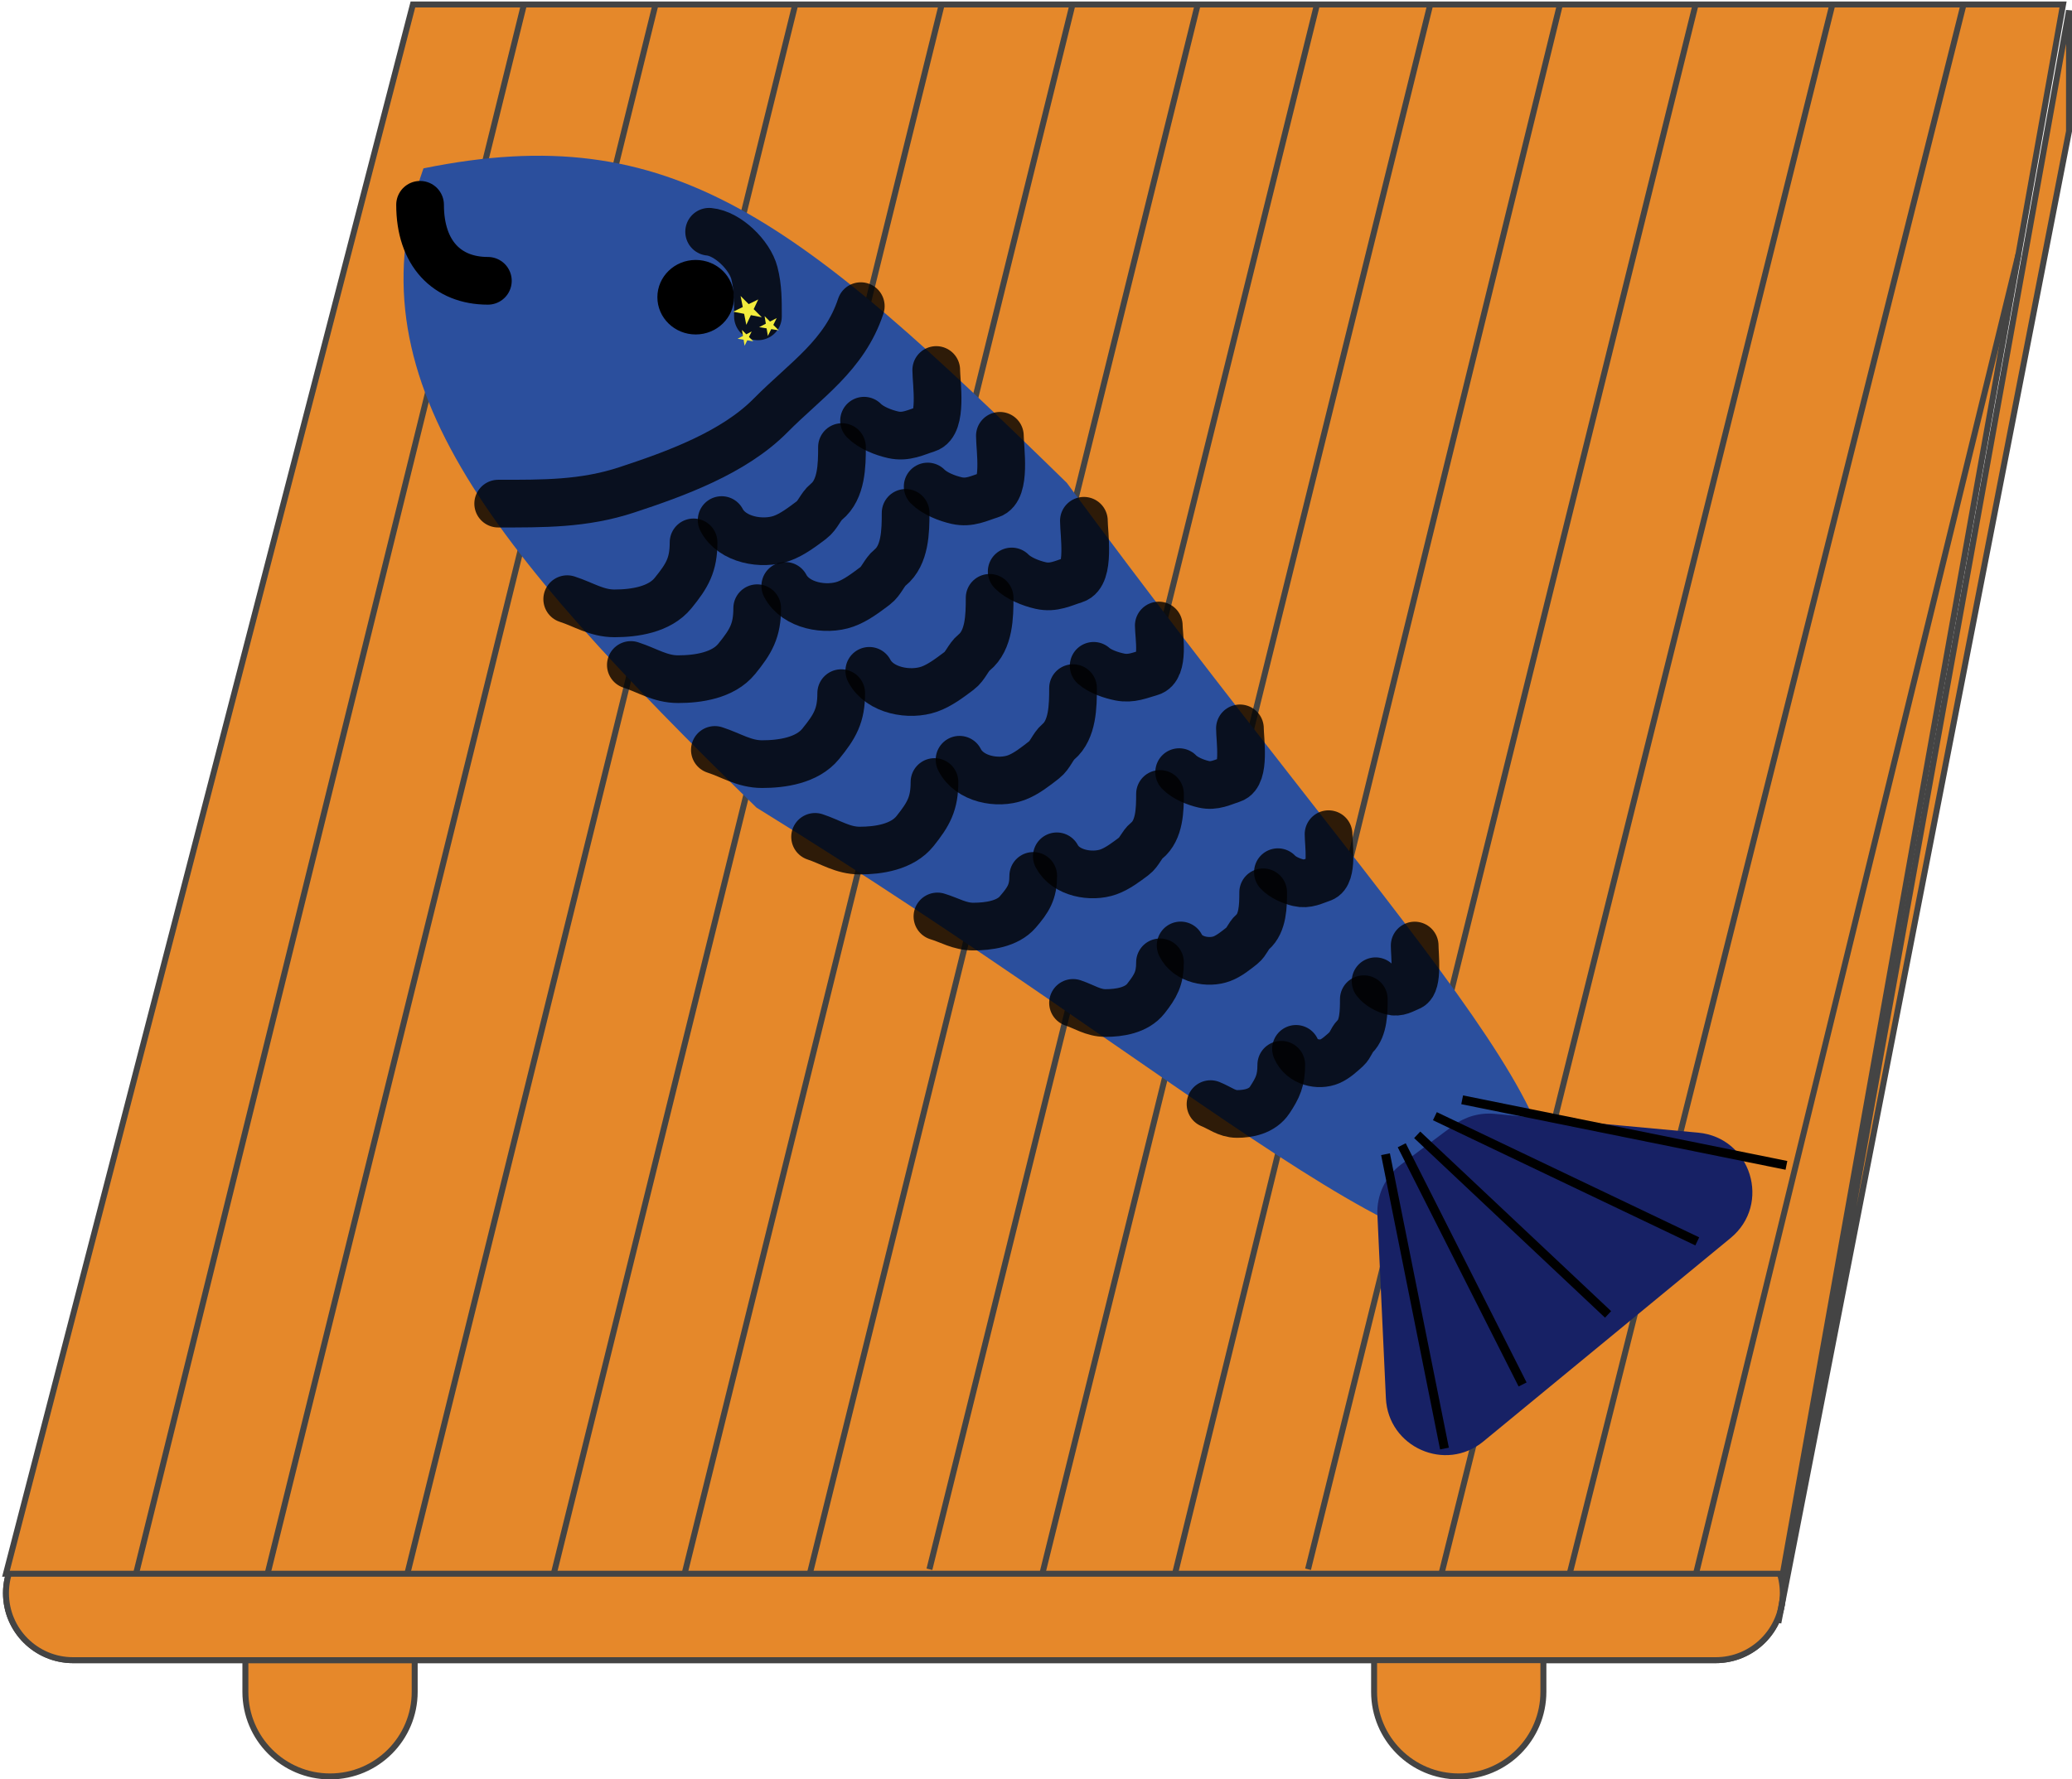 <svg width="695" height="597" viewBox="0 0 695 597" fill="none" xmlns="http://www.w3.org/2000/svg">
<path d="M24.5 512H575.5C587.926 512 598 522.074 598 534.5C598 546.926 587.926 557 575.5 557H139.097V567.605C139.097 583.287 126.385 596 110.703 596C95.021 596 82.308 583.287 82.308 567.605V557H24.5C12.074 557 2 546.926 2 534.5C2 522.074 12.074 512 24.5 512Z" fill="#E6882A"/>
<path d="M82.308 557H24.5C12.074 557 2 546.926 2 534.5V534.5C2 522.074 12.074 512 24.5 512H575.5C587.926 512 598 522.074 598 534.5V534.5C598 546.926 587.926 557 575.5 557H139.097M82.308 557V567.605C82.308 583.287 95.021 596 110.703 596V596C126.385 596 139.097 583.287 139.097 567.605V557M82.308 557H139.097" stroke="#444444" stroke-width="2"/>
<path d="M575.5 512H24.5C12.074 512 2 522.074 2 534.5C2 546.926 12.074 557 24.5 557H460.903V567.605C460.903 583.287 473.615 596 489.297 596C504.979 596 517.692 583.287 517.692 567.605V557H575.5C587.926 557 598 546.926 598 534.5C598 522.074 587.926 512 575.5 512Z" fill="#E6882A"/>
<path d="M517.692 557H575.5C587.926 557 598 546.926 598 534.5V534.5C598 522.074 587.926 512 575.5 512H24.5C12.074 512 2 522.074 2 534.5V534.5C2 546.926 12.074 557 24.5 557H460.903M517.692 557V567.605C517.692 583.287 504.979 596 489.297 596V596C473.615 596 460.903 583.287 460.903 567.605V557M517.692 557H460.903" stroke="#444444" stroke-width="2"/>
<path d="M692 1.5H138.5L2 528H598L692 1.5Z" fill="#E5882A" stroke="#444444" stroke-width="2"/>
<path d="M45.75 527.5L175.75 1.5" stroke="#444444" stroke-width="2"/>
<path d="M569 527.5L677 85.5" stroke="#444444" stroke-width="2"/>
<path d="M526.5 528L658.5 2" stroke="#444444" stroke-width="2"/>
<path d="M483.5 528L614.5 2" stroke="#444444" stroke-width="2"/>
<path d="M438.75 526.5L568.75 1.5" stroke="#444444" stroke-width="2"/>
<path d="M394.25 527.5L523.25 1.5" stroke="#444444" stroke-width="2"/>
<path d="M349.75 527.5L479.75 1.5" stroke="#444444" stroke-width="2"/>
<path d="M311.75 526.5L441.75 1.5" stroke="#444444" stroke-width="2"/>
<path d="M271.75 527.5L401.75 1.5" stroke="#444444" stroke-width="2"/>
<path d="M229.75 527.5L359.75 1.5" stroke="#444444" stroke-width="2"/>
<path d="M185.75 528L315.75 2" stroke="#444444" stroke-width="2"/>
<path d="M136.75 527.5L266.75 1.5" stroke="#444444" stroke-width="2"/>
<path d="M89.75 528L219.75 2" stroke="#444444" stroke-width="2"/>
<path d="M694 44.016V3.5L596.5 544.5L694 44.016Z" fill="#E5882A" stroke="#444444" stroke-width="2"/>
<path d="M514.176 413.492C485.434 443.584 400.958 361.738 253.745 270.96C163.311 182.6 117.172 126.466 142.041 56.485C225.693 39.459 267.393 73.63 357.826 161.989C469.432 313.483 542.917 383.401 514.176 413.492Z" fill="#2B4F9D"/>
<ellipse cx="233.356" cy="99.714" rx="12.854" ry="12.501" fill="black"/>
<path d="M140.903 68.711C140.903 85.032 149.978 94.214 163.645 94.214" stroke="black" stroke-width="16" stroke-linecap="round"/>
<path d="M167.106 168.97C182.179 168.97 195.734 169.127 210.219 164.357C226.567 158.974 246.077 151.926 258.471 139.39C270.261 127.465 283.277 119.259 288.729 102.714" stroke="black" stroke-opacity="0.8" stroke-width="16" stroke-linecap="round"/>
<path d="M190.258 201.023C195.816 202.822 200.086 205.785 206.104 205.785C212.718 205.785 221.204 204.58 225.763 198.981C230.54 193.115 232.64 189.493 232.64 181.971" stroke="black" stroke-opacity="0.8" stroke-width="16" stroke-linecap="round"/>
<path d="M242.058 174.487C245.56 181.176 255.642 182.958 262.24 180.61C265.783 179.35 269.174 176.74 272.181 174.487C274.34 172.869 275.238 169.942 277.19 168.363C282.31 164.219 282.422 156.071 282.422 149.992" stroke="black" stroke-opacity="0.8" stroke-width="16" stroke-linecap="round"/>
<path d="M289.822 141.146C292.18 143.531 296.328 145.141 299.576 145.872C303.9 146.843 307.077 145.07 310.938 143.868C316.239 142.218 314.04 128.361 314.04 124.136" stroke="black" stroke-opacity="0.8" stroke-width="16" stroke-linecap="round"/>
<path d="M406.042 370.438C409.154 371.685 411.545 373.739 414.915 373.739C418.618 373.739 423.37 372.903 425.923 369.024C428.597 364.959 429.773 362.449 429.773 357.237" stroke="black" stroke-opacity="0.8" stroke-width="16" stroke-linecap="round"/>
<path d="M434.717 351.901C436.69 356.452 442.371 357.665 446.089 356.068C448.085 355.21 449.995 353.434 451.69 351.901C452.906 350.801 453.412 348.809 454.512 347.735C457.397 344.915 457.46 339.371 457.46 335.235" stroke="black" stroke-opacity="0.8" stroke-width="16" stroke-linecap="round"/>
<path d="M461.415 329.211C462.691 330.89 464.936 332.024 466.693 332.538C469.033 333.222 470.752 331.973 472.841 331.127C475.709 329.965 474.519 320.209 474.519 317.234" stroke="black" stroke-opacity="0.8" stroke-width="16" stroke-linecap="round"/>
<path d="M359.923 336.477C363.748 337.761 366.687 339.877 370.829 339.877C375.381 339.877 381.222 339.017 384.36 335.02C387.647 330.832 389.093 328.246 389.093 322.876" stroke="black" stroke-opacity="0.8" stroke-width="16" stroke-linecap="round"/>
<path d="M396.014 317.203C398.416 322.072 405.331 323.369 409.857 321.66C412.287 320.742 414.613 318.843 416.676 317.203C418.157 316.026 418.773 313.895 420.112 312.745C423.624 309.73 423.701 303.799 423.701 299.374" stroke="black" stroke-opacity="0.8" stroke-width="16" stroke-linecap="round"/>
<path d="M428.645 292.622C430.298 294.41 433.208 295.616 435.486 296.164C438.519 296.892 440.747 295.563 443.456 294.662C447.174 293.426 445.631 283.039 445.631 279.872" stroke="black" stroke-opacity="0.8" stroke-width="16" stroke-linecap="round"/>
<path d="M314.438 307.475C318.653 308.759 321.89 310.875 326.454 310.875C331.468 310.875 337.903 310.014 341.36 306.017C344.982 301.829 346.574 299.243 346.574 293.873" stroke="black" stroke-opacity="0.8" stroke-width="16" stroke-linecap="round"/>
<path d="M354.484 287.3C357.487 293.016 366.131 294.539 371.788 292.533C374.826 291.455 377.733 289.226 380.312 287.3C382.163 285.919 382.933 283.418 384.606 282.068C388.997 278.528 389.092 271.565 389.092 266.371" stroke="black" stroke-opacity="0.8" stroke-width="16" stroke-linecap="round"/>
<path d="M395.52 259.051C397.504 261.109 400.996 262.499 403.73 263.129C407.369 263.968 410.043 262.437 413.293 261.4C417.755 259.976 415.904 248.016 415.904 244.369" stroke="black" stroke-opacity="0.8" stroke-width="16" stroke-linecap="round"/>
<path d="M273.402 280.772C278.654 282.51 282.689 285.373 288.376 285.373C294.625 285.373 302.644 284.208 306.951 278.801C311.464 273.134 313.449 269.636 313.449 262.371" stroke="black" stroke-opacity="0.8" stroke-width="16" stroke-linecap="round"/>
<path d="M321.854 254.898C325.156 261.46 334.665 263.209 340.888 260.905C344.23 259.668 347.428 257.108 350.265 254.898C352.3 253.311 353.147 250.44 354.988 248.89C359.818 244.825 359.923 236.832 359.923 230.868" stroke="black" stroke-opacity="0.8" stroke-width="16" stroke-linecap="round"/>
<path d="M366.844 223.388C368.971 225.284 372.712 226.564 375.641 227.145C379.54 227.917 382.405 226.507 385.887 225.552C390.668 224.241 388.685 213.225 388.685 209.866" stroke="black" stroke-opacity="0.8" stroke-width="16" stroke-linecap="round"/>
<path d="M239.783 251.607C245.341 253.406 249.611 256.37 255.63 256.37C262.243 256.37 270.73 255.164 275.288 249.566C280.065 243.699 282.165 240.077 282.165 232.556" stroke="black" stroke-opacity="0.8" stroke-width="16" stroke-linecap="round"/>
<path d="M291.583 225.071C295.085 231.761 305.167 233.543 311.765 231.195C315.308 229.934 318.699 227.325 321.707 225.071C323.865 223.454 324.763 220.527 326.715 218.947C331.836 214.804 331.947 206.656 331.947 200.576" stroke="black" stroke-opacity="0.8" stroke-width="16" stroke-linecap="round"/>
<path d="M339.347 191.731C341.705 194.116 345.854 195.726 349.102 196.456C353.426 197.428 356.602 195.654 360.463 194.453C365.764 192.803 363.565 178.946 363.565 174.721" stroke="black" stroke-opacity="0.8" stroke-width="16" stroke-linecap="round"/>
<path d="M211.603 223.105C217.161 224.904 221.431 227.868 227.449 227.868C234.062 227.868 242.549 226.662 247.108 221.063C251.885 215.197 253.985 211.575 253.985 204.053" stroke="black" stroke-opacity="0.8" stroke-width="16" stroke-linecap="round"/>
<path d="M263.403 196.569C266.904 203.258 276.986 205.04 283.585 202.692C287.127 201.432 290.518 198.822 293.526 196.569C295.685 194.951 296.582 192.024 298.534 190.445C303.655 186.301 303.767 178.153 303.767 172.074" stroke="black" stroke-opacity="0.8" stroke-width="16" stroke-linecap="round"/>
<path d="M311.167 163.229C313.524 165.613 317.673 167.224 320.921 167.954C325.245 168.925 328.422 167.152 332.283 165.95C337.584 164.3 335.385 150.443 335.385 146.218" stroke="black" stroke-opacity="0.8" stroke-width="16" stroke-linecap="round"/>
<path d="M237.862 77.758C244.125 78.334 251.49 85.615 253.03 91.588C254.289 96.469 254.232 101.071 254.232 106.141" stroke="black" stroke-opacity="0.8" stroke-width="16" stroke-linecap="round"/>
<path d="M254.338 100.461L252.806 103.719L255.522 106.446L251.86 105.732L250.329 108.99L249.597 105.291L245.934 104.578L249.144 103.006L248.412 99.307L251.128 102.034L254.338 100.461Z" fill="#F2EC3D"/>
<path d="M252.126 111.218L251.219 113.048L252.668 114.503L250.659 114.178L249.752 116.008L249.417 113.978L247.407 113.654L249.21 112.723L248.875 110.693L250.324 112.148L252.126 111.218Z" fill="#F2EC3D"/>
<path d="M260.528 106.717L259.393 109.005L261.204 110.823L258.692 110.419L257.558 112.706L257.14 110.169L254.628 109.764L256.881 108.6L256.463 106.063L258.274 107.881L260.528 106.717Z" fill="#F2EC3D"/>
<g filter="url(#filter0_dd_21_185)">
<path d="M464.864 461.103L462.013 399.59C461.706 392.961 464.707 386.611 470.024 382.64L487.501 369.587C491.464 366.626 496.385 365.24 501.311 365.696L569.61 372.013C587.396 373.658 594.269 396.02 580.477 407.37L497.552 475.619C484.835 486.085 465.627 477.555 464.864 461.103Z" fill="#172165"/>
</g>
<path d="M470.174 384.24L510.715 464.497" stroke="black" stroke-width="3"/>
<path d="M490.444 368.988L599.213 390.99" stroke="black" stroke-width="3"/>
<path d="M464.736 387.24L484.512 485.999" stroke="black" stroke-width="3"/>
<path d="M481.298 374.489L569.302 416.492" stroke="black" stroke-width="3"/>
<path d="M475.365 380.739L539.39 440.995" stroke="black" stroke-width="3"/>
<defs>
<filter id="filter0_dd_21_185" x="457.992" y="365.611" width="133.803" height="122.598" filterUnits="userSpaceOnUse" color-interpolation-filters="sRGB">
<feFlood flood-opacity="0" result="BackgroundImageFix"/>
<feColorMatrix in="SourceAlpha" type="matrix" values="0 0 0 0 0 0 0 0 0 0 0 0 0 0 0 0 0 0 127 0" result="hardAlpha"/>
<feOffset dy="4"/>
<feGaussianBlur stdDeviation="2"/>
<feComposite in2="hardAlpha" operator="out"/>
<feColorMatrix type="matrix" values="0 0 0 0 0 0 0 0 0 0 0 0 0 0 0 0 0 0 0.25 0"/>
<feBlend mode="normal" in2="BackgroundImageFix" result="effect1_dropShadow_21_185"/>
<feColorMatrix in="SourceAlpha" type="matrix" values="0 0 0 0 0 0 0 0 0 0 0 0 0 0 0 0 0 0 127 0" result="hardAlpha"/>
<feOffset dy="4"/>
<feGaussianBlur stdDeviation="2"/>
<feComposite in2="hardAlpha" operator="out"/>
<feColorMatrix type="matrix" values="0 0 0 0 0 0 0 0 0 0 0 0 0 0 0 0 0 0 0.25 0"/>
<feBlend mode="normal" in2="effect1_dropShadow_21_185" result="effect2_dropShadow_21_185"/>
<feBlend mode="normal" in="SourceGraphic" in2="effect2_dropShadow_21_185" result="shape"/>
</filter>
</defs>
</svg>
